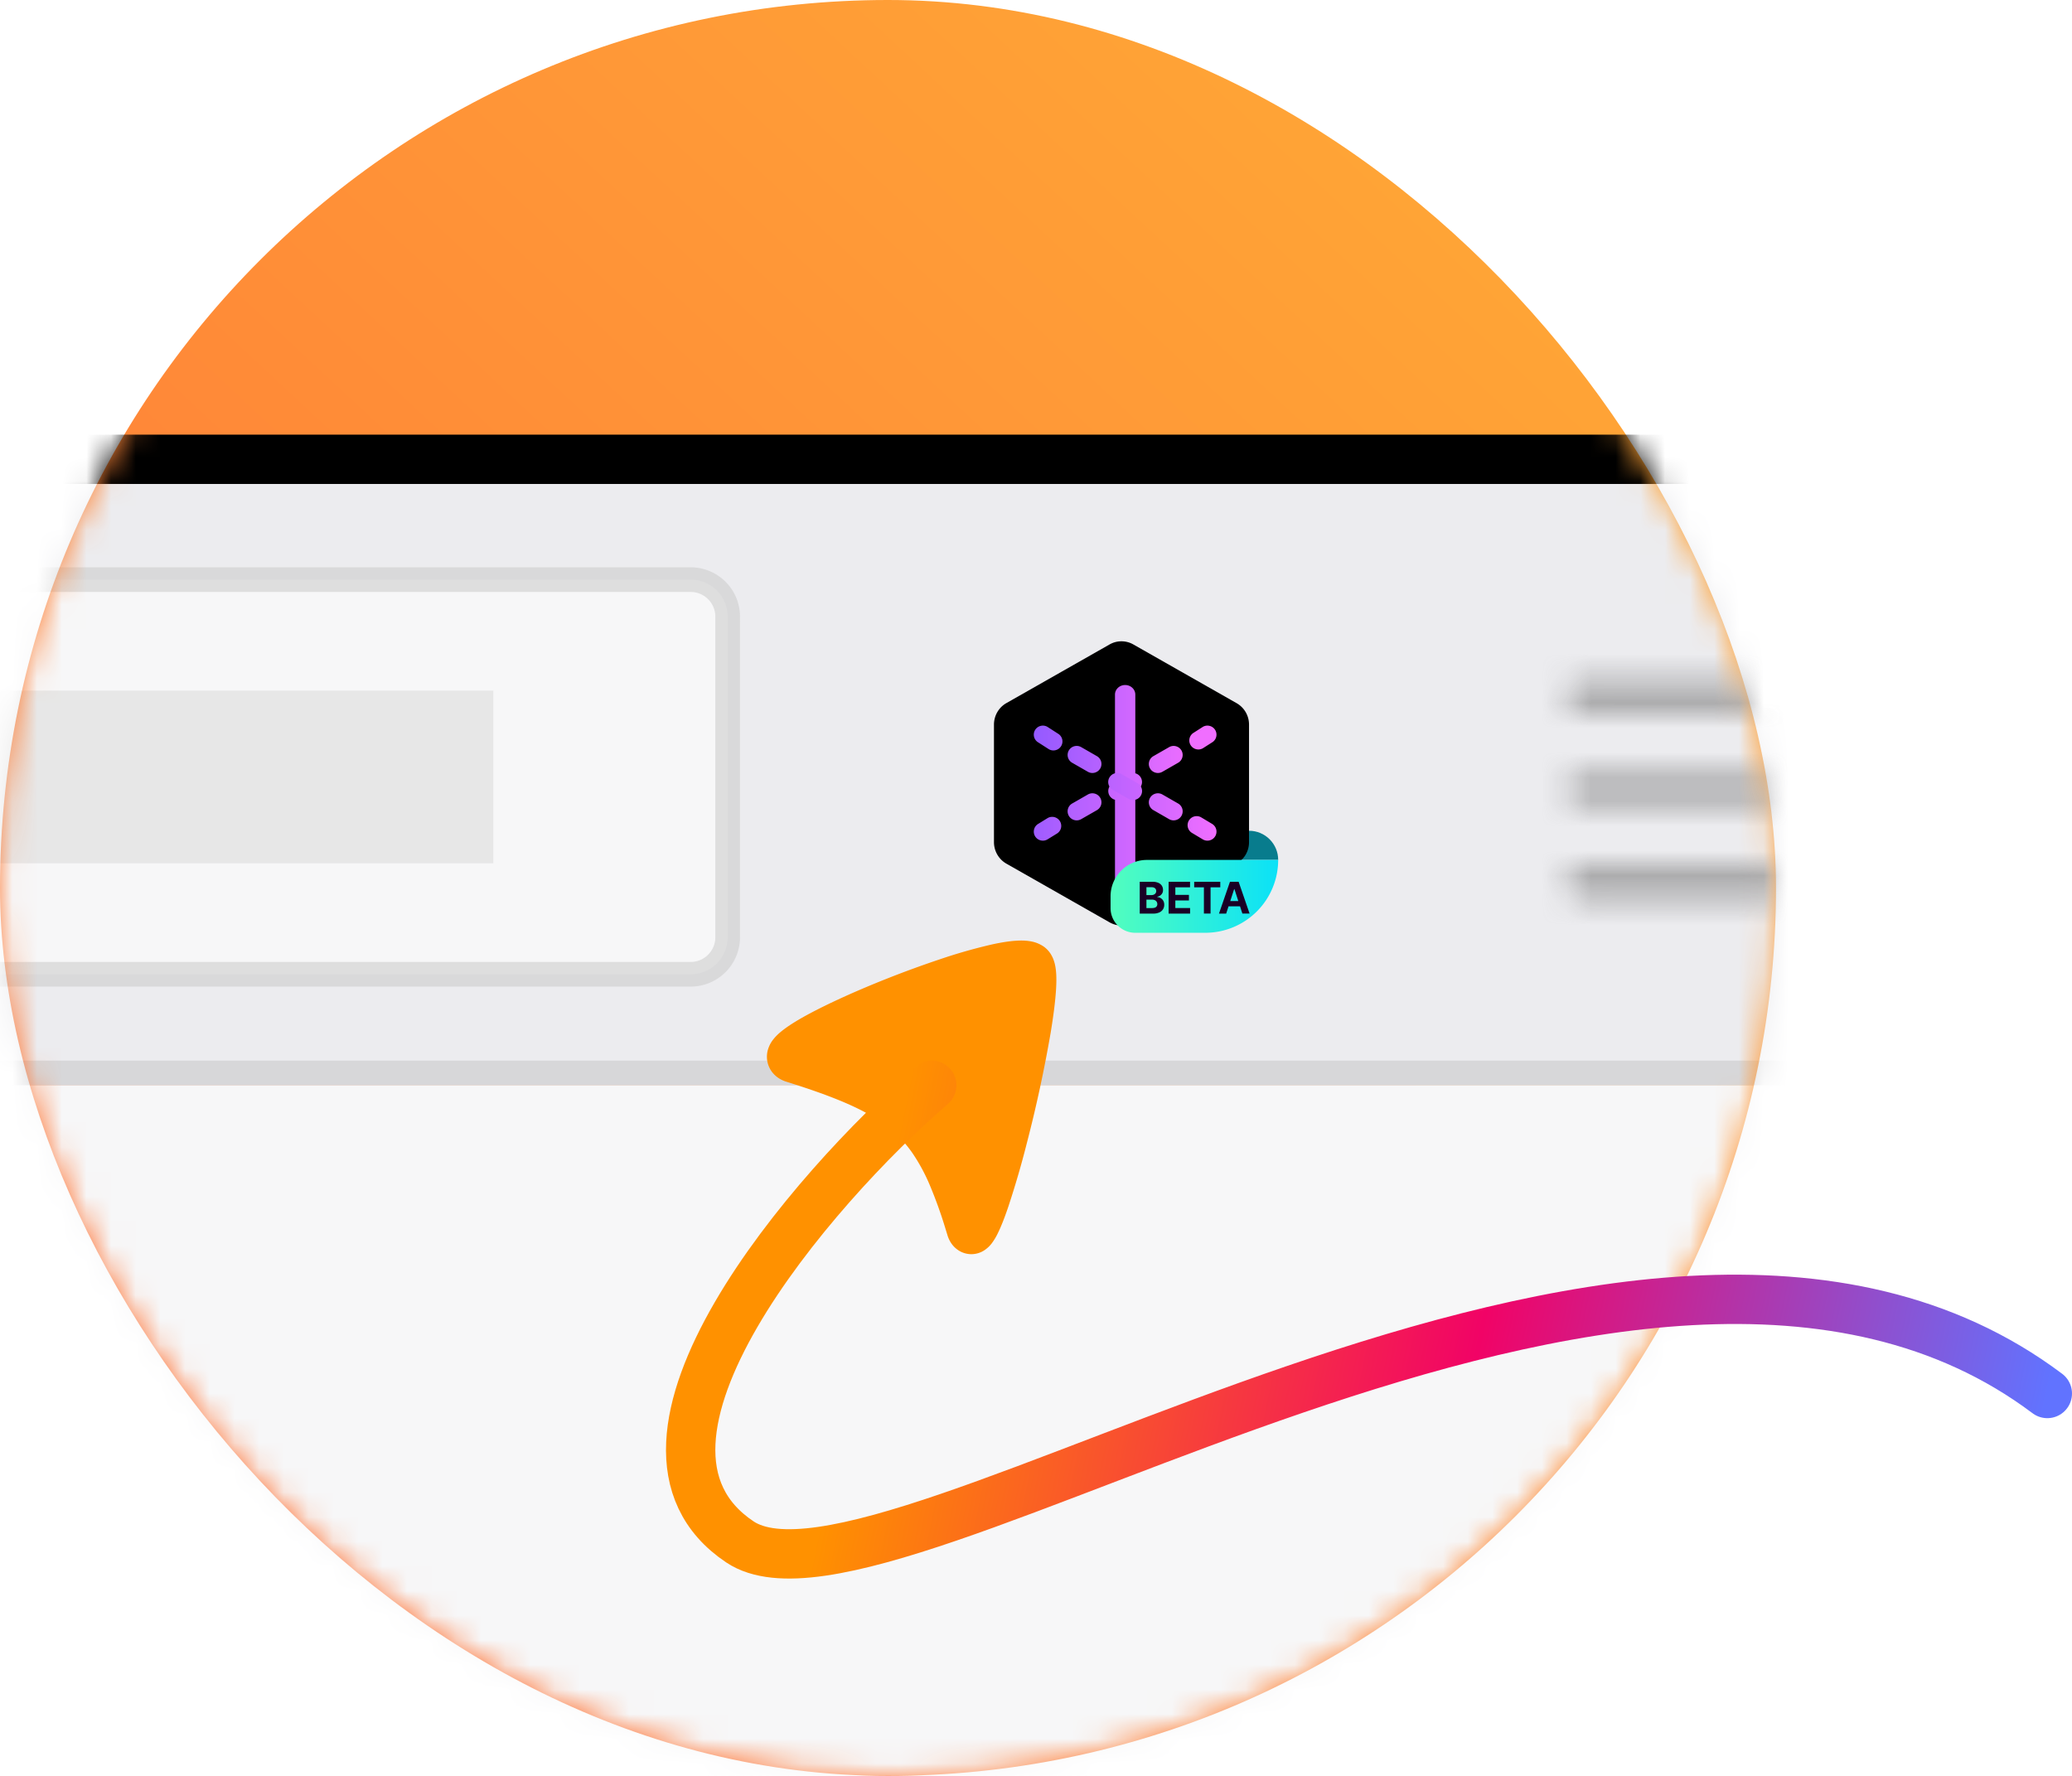<svg width="84" height="72" xmlns="http://www.w3.org/2000/svg" xmlns:xlink="http://www.w3.org/1999/xlink"><defs><linearGradient x1="82.7%" y1="13.056%" x2="9.113%" y2="92.127%" id="b"><stop stop-color="#FFA436" offset="0%"/><stop stop-color="#FF7139" offset="100%"/></linearGradient><linearGradient x1="112.862%" y1="45.53%" x2="-15.393%" y2="45.53%" id="f"><stop stop-color="#F06EFF" offset="0%"/><stop stop-color="#945AFF" offset="100%"/></linearGradient><linearGradient x1="0%" y1="50%" x2="100%" y2="50%" id="g"><stop stop-color="#F06EFF" offset="0%"/><stop stop-color="#945AFF" offset="100%"/></linearGradient><linearGradient x1="100%" y1="50%" x2="0%" y2="50%" id="h"><stop stop-color="#0BE1F7" offset="0%"/><stop stop-color="#52FEBE" offset="100%"/></linearGradient><linearGradient x1="100%" y1="50.55%" x2="18.593%" y2="44.331%" id="k"><stop stop-color="#6173FF" offset="0%"/><stop stop-color="#F10366" offset="48.148%"/><stop stop-color="#FF9100" offset="100%"/></linearGradient><path id="e" d="M114 .622V25H22V.622z"/><path d="M2.25 3h7.5a.75.75 0 100-1.5h-7.5a.75.75 0 000 1.5zm7.5 2.25h-7.5a.75.75 0 000 1.5h7.5a.75.75 0 100-1.5zm0 3.75h-7.5a.75.75 0 000 1.5h7.5a.75.75 0 100-1.5z" id="i"/><filter x="-22.8%" y="-65.6%" width="130.4%" height="214.9%" filterUnits="objectBoundingBox" id="d"><feOffset dx="-7" dy="-2" in="SourceAlpha" result="shadowOffsetOuter1"/><feGaussianBlur stdDeviation="3.5" in="shadowOffsetOuter1" result="shadowBlurOuter1"/><feColorMatrix values="0 0 0 0 0.529 0 0 0 0 0.003 0 0 0 0 0.003 0 0 0 0.45 0" in="shadowBlurOuter1"/></filter><rect id="a" x="0" y="0" width="72" height="72" rx="36"/></defs><g fill="none" fill-rule="evenodd"><mask id="c" fill="#fff"><use xlink:href="#a"/></mask><use fill="url(#b)" xlink:href="#a"/><g mask="url(#c)"><g transform="translate(-37 19)"><use fill="#000" filter="url(#d)" xlink:href="#e"/><use fill="#F7F7F8" xlink:href="#e"/></g><path fill="#F7F7F8" d="M-15 44h92v44h-92z"/><path fill="#ECECEF" d="M84.641 19.622V44H-36.497V19.622z"/><path d="M28 23.5h-58c-.414 0-.79.168-1.06.44A1.49 1.49 0 00-31.5 25v13c0 .414.168.79.44 1.06.27.272.646.44 1.06.44h58c.414 0 .79-.168 1.06-.44.272-.27.44-.646.44-1.06V25c0-.414-.168-.79-.44-1.06A1.495 1.495 0 0028 23.5z" stroke="#CDCDCD" fill="#FFF" opacity=".587"/><path fill-opacity=".2" fill="#A6A6A6" d="M-23 28h43v7h-43z"/><path stroke="#979797" opacity=".247" stroke-linecap="square" d="M-21.5 43.5H78"/></g><g mask="url(#c)"><path d="M47.977 34.864h3.841c0-.653-.529-1.182-1.182-1.182h-3.84c0 .653.529 1.182 1.181 1.182z" fill="#087C8D"/><path d="M50.133 28.509l-4.187-2.381a.972.972 0 00-.963 0l-4.187 2.38c-.31.178-.501.512-.5.874v4.76c0 .362.192.695.503.873l4.184 2.38c.3.17.664.17.963 0l4.187-2.38a1 1 0 00.503-.873v-4.76a.998.998 0 00-.503-.873z" fill="#000" fill-rule="nonzero"/><g fill-rule="nonzero"><path d="M3.841 0c.214 0 .39.153.41.35l.002.037v3.192a.366.366 0 01.09.67l-.09.052v3.817c0 .214-.185.387-.412.387a.403.403 0 01-.41-.35l-.002-.037V4.652a.366.366 0 01-.09-.67l.09-.053V.387c0-.214.185-.387.412-.387zM.699 5.394a.368.368 0 01.502.134.365.365 0 01-.134.5l-.378.233a.368.368 0 01-.502-.134.365.365 0 01.134-.5zm1.63-.955a.368.368 0 01.502.134.365.365 0 01-.134.5l-.637.365a.368.368 0 01-.502-.134.365.365 0 01.135-.5zm3.293-1.92a.368.368 0 01.502.133.365.365 0 01-.135.5l-.636.365a.368.368 0 01-.502-.133.365.365 0 01.134-.5zm1.371-.824a.368.368 0 01.502.134.365.365 0 01-.134.5l-.368.235a.368.368 0 01-.502-.134.365.365 0 01.135-.5z" fill="url(#f)" transform="translate(41.773 27.773)"/><path d="M6.993 1.695l-.427.275a.365.365 0 00-.134.5.368.368 0 00.502.133l.427-.274a.365.365 0 00.134-.5.368.368 0 00-.502-.134zm-1.371.823l-.637.366a.365.365 0 00-.134.5.368.368 0 00.502.133l.636-.365a.365.365 0 00.135-.5.368.368 0 00-.502-.134zM3.976 3.616l-.637.365a.365.365 0 00-.135.5.368.368 0 00.502.134l.637-.366a.365.365 0 00.135-.5.368.368 0 00-.502-.133zm-1.647.823l-.636.365a.365.365 0 00-.135.5.368.368 0 00.502.134l.637-.366a.365.365 0 00.134-.5.368.368 0 00-.502-.133zm-1.57.926l-.438.262a.365.365 0 00-.134.5.368.368 0 00.502.134l.437-.262a.365.365 0 00.134-.5.368.368 0 00-.502-.134z" fill="url(#g)" transform="matrix(-1 0 0 1 49.455 27.773)"/></g><path d="M6.5 8.864h5.318a2.955 2.955 0 01-2.954 2.954H6.023a1 1 0 01-1-1v-.477c0-.816.661-1.477 1.477-1.477z" fill="url(#h)" transform="translate(40 26)"/><path d="M46.755 37.04a.57.57 0 00.244-.047.345.345 0 00.15-.127.335.335 0 00.05-.183.32.32 0 00-.04-.164.296.296 0 00-.243-.149v-.013a.34.34 0 00.12-.05.258.258 0 00.113-.227.31.31 0 00-.048-.171.316.316 0 00-.143-.117.586.586 0 00-.237-.042h-.516v1.29h.55zm-.076-.75h-.202v-.32h.207c.06 0 .107.015.14.043.033.029.05.066.05.113a.149.149 0 01-.026.087.166.166 0 01-.069.057.24.24 0 01-.1.02zm.02.526h-.222v-.342h.229c.043 0 .081.008.113.023a.176.176 0 01.073.064.173.173 0 01.026.095.145.145 0 01-.052.117c-.035.029-.09.043-.167.043zm1.548.223v-.224h-.598v-.308h.551v-.225h-.551v-.307h.596v-.225h-.869v1.29h.871zm.83 0v-1.064h.394v-.225h-1.058v.225h.394v1.064h.27zm.633 0l.096-.294h.465l.096.294h.292l-.444-1.289h-.352l-.445 1.29h.292zm.492-.506h-.327l.159-.488h.01l.158.488z" fill="#190026" fill-rule="nonzero"/></g><g opacity=".527" mask="url(#c)"><g transform="translate(62 26)"><path d="M0 0h12v12H0z"/><mask id="j" fill="#fff"><use xlink:href="#i"/></mask><g mask="url(#j)"><path fill="#737373" d="M0 0h12v12H0z"/></g></g></g><path d="M31.905 41.643c.314-.219.7-.44 1.155-.674.453-.233.97-.476 1.524-.72a42.304 42.304 0 013.512-1.354 21.55 21.55 0 012.113-.603c.356-.078.677-.132.978-.152.16-.01.316-.012.483.007.177.024.375.059.616.212.13.086.22.187.283.277.114.168.156.304.189.424.03.12.045.23.055.34.019.218.015.442.001.693-.03.5-.108 1.103-.22 1.779a54.787 54.787 0 01-.96 4.453 37.325 37.325 0 01-.76 2.61c-.14.411-.272.756-.41 1.04a2.468 2.468 0 01-.26.437 1.26 1.26 0 01-.263.254.957.957 0 01-1.123 0 1.025 1.025 0 01-.245-.248 1.203 1.203 0 01-.165-.348l-.115-.374a17.828 17.828 0 00-.575-1.59 7.454 7.454 0 00-.74-1.375c-.459-.65-.982-1.115-1.78-1.565-.795-.447-1.87-.857-3.32-1.31a1.243 1.243 0 01-.285-.129 1.08 1.08 0 01-.317-.297 1.025 1.025 0 01-.13-.917c.079-.228.182-.351.277-.46.064-.071.129-.132.196-.19.09-.077.185-.148.286-.22z" fill="#FF9100"/><path d="M37.774 44c-4.792 4.135-13.778 14.503-7.778 18.514C35.996 66.526 66.374 44 83 56.497" stroke="url(#k)" stroke-width="2" stroke-linecap="round"/></g></svg>